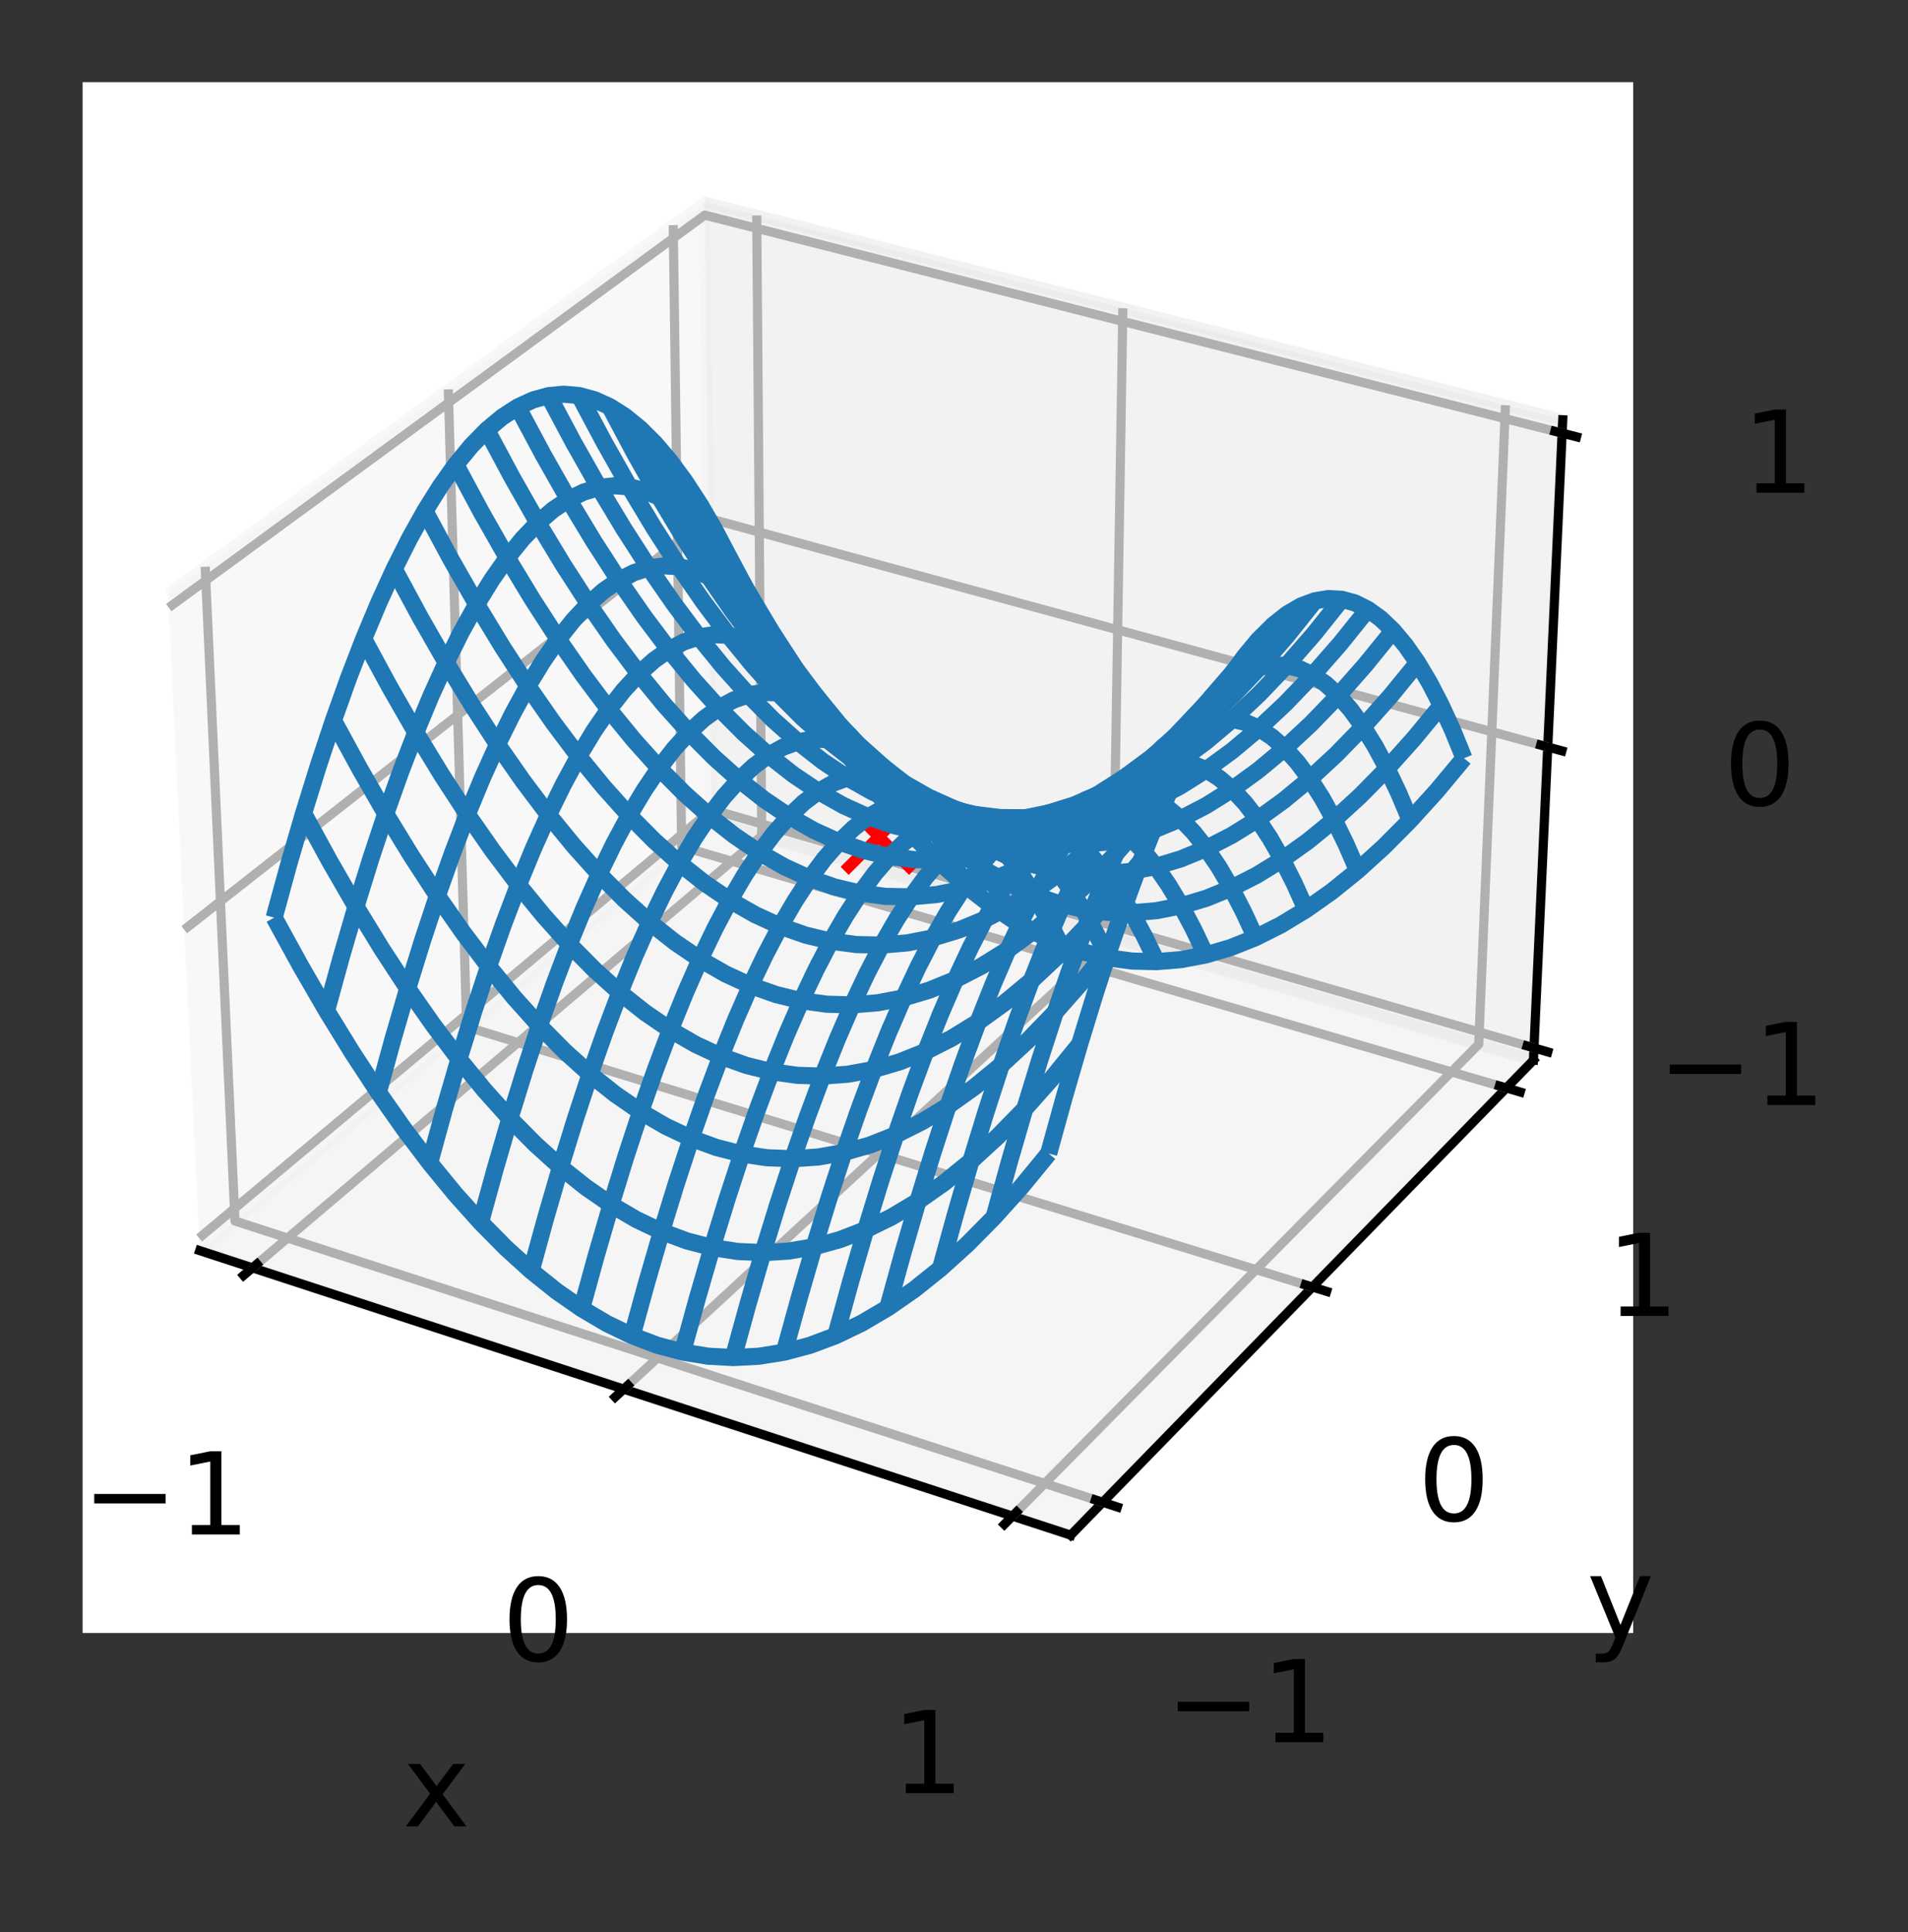 <?xml version="1.0" encoding="utf-8" standalone="no"?>
<!DOCTYPE svg PUBLIC "-//W3C//DTD SVG 1.1//EN"
  "http://www.w3.org/Graphics/SVG/1.1/DTD/svg11.dtd">
<!-- Created with matplotlib (https://matplotlib.org/) -->
<svg height="169.323pt" version="1.1" viewBox="0 0 167.228 169.323" width="167.228pt" xmlns="http://www.w3.org/2000/svg" xmlns:xlink="http://www.w3.org/1999/xlink">
 <rect x="0" y="0" width="167.228" height="169.323" fill="#333333" stroke="none"/>

 <defs>
  <style type="text/css">*{stroke-linecap:butt;stroke-linejoin:round;}</style>
 </defs>
 <g id="figure_1">
  <g id="patch_1">
   <path d="M 0 169.323 
L 167.228 169.323 
L 167.228 0 
L 0 0 
z
" style="fill:none;"/>
  </g>
  <g id="patch_2">
   <path d="M 7.242 143.1 
L 143.142 143.1 
L 143.142 7.2 
L 7.242 7.2 
z
" style="fill:#ffffff;"/>
  </g>
  <g id="pane3d_1">
   <g id="patch_3">
    <path d="M 17.504 109.591 
L 62.382 71.973 
L 61.758 17.721 
L 14.732 52.039 
" style="fill:#f2f2f2;opacity:0.5;stroke:#f2f2f2;stroke-linejoin:miter;"/>
   </g>
  </g>
  <g id="pane3d_2">
   <g id="patch_4">
    <path d="M 62.382 71.973 
L 134.396 92.905 
L 136.966 36.784 
L 61.758 17.721 
" style="fill:#e6e6e6;opacity:0.5;stroke:#e6e6e6;stroke-linejoin:miter;"/>
   </g>
  </g>
  <g id="pane3d_3">
   <g id="patch_5">
    <path d="M 17.504 109.591 
L 93.842 134.524 
L 134.396 92.905 
L 62.382 71.973 
" style="fill:#ececec;opacity:0.5;stroke:#ececec;stroke-linejoin:miter;"/>
   </g>
  </g>
  <g id="axis3d_1">
   <g id="line2d_1">
    <path d="M 17.504 109.591 
L 93.842 134.524 
" style="fill:none;stroke:#000000;stroke-linecap:square;stroke-width:0.8;"/>
   </g>
   <g id="text_1">
    <!-- x -->
    <g transform="translate(35.285 160.043)scale(0.1 -0.1)">
     <defs>
      <path d="M 54.891 54.688 
L 35.109 28.078 
L 55.906 0 
L 45.312 0 
L 29.391 21.484 
L 13.484 0 
L 2.875 0 
L 24.125 28.609 
L 4.688 54.688 
L 15.281 54.688 
L 29.781 35.203 
L 44.281 54.688 
z
" id="DejaVuSans-120"/>
     </defs>
     <use xlink:href="#DejaVuSans-120"/>
    </g>
   </g>
   <g id="Line3DCollection_1">
    <path d="M 22.127 111.101 
L 66.762 73.246 
L 66.323 18.878 
" style="fill:none;stroke:#b0b0b0;stroke-width:0.8;"/>
    <path d="M 54.667 121.729 
L 97.519 82.186 
L 98.414 27.012 
" style="fill:none;stroke:#b0b0b0;stroke-width:0.8;"/>
    <path d="M 88.739 132.857 
L 129.602 91.511 
L 131.949 35.513 
" style="fill:none;stroke:#b0b0b0;stroke-width:0.8;"/>
   </g>
   <g id="xtick_1">
    <g id="line2d_2">
     <path d="M 22.516 110.772 
L 21.348 111.762 
" style="fill:none;stroke:#000000;stroke-linecap:square;stroke-width:0.8;"/>
    </g>
    <g id="text_2">
     <!-- −1 -->
     <g transform="translate(7.2 134.467)scale(0.1 -0.1)">
      <defs>
       <path d="M 10.594 35.5 
L 73.188 35.5 
L 73.188 27.203 
L 10.594 27.203 
z
" id="DejaVuSans-8722"/>
       <path d="M 12.406 8.297 
L 28.516 8.297 
L 28.516 63.922 
L 10.984 60.406 
L 10.984 69.391 
L 28.422 72.906 
L 38.281 72.906 
L 38.281 8.297 
L 54.391 8.297 
L 54.391 0 
L 12.406 0 
z
" id="DejaVuSans-49"/>
      </defs>
      <use xlink:href="#DejaVuSans-8722"/>
      <use x="83.789" xlink:href="#DejaVuSans-49"/>
     </g>
    </g>
   </g>
   <g id="xtick_2">
    <g id="line2d_3">
     <path d="M 55.04 121.384 
L 53.917 122.42 
" style="fill:none;stroke:#000000;stroke-linecap:square;stroke-width:0.8;"/>
    </g>
    <g id="text_3">
     <!-- 0 -->
     <g transform="translate(43.997 145.539)scale(0.1 -0.1)">
      <defs>
       <path d="M 31.781 66.406 
Q 24.172 66.406 20.328 58.906 
Q 16.5 51.422 16.5 36.375 
Q 16.5 21.391 20.328 13.891 
Q 24.172 6.391 31.781 6.391 
Q 39.453 6.391 43.281 13.891 
Q 47.125 21.391 47.125 36.375 
Q 47.125 51.422 43.281 58.906 
Q 39.453 66.406 31.781 66.406 
z
M 31.781 74.219 
Q 44.047 74.219 50.516 64.516 
Q 56.984 54.828 56.984 36.375 
Q 56.984 17.969 50.516 8.266 
Q 44.047 -1.422 31.781 -1.422 
Q 19.531 -1.422 13.062 8.266 
Q 6.594 17.969 6.594 36.375 
Q 6.594 54.828 13.062 64.516 
Q 19.531 74.219 31.781 74.219 
z
" id="DejaVuSans-48"/>
      </defs>
      <use xlink:href="#DejaVuSans-48"/>
     </g>
    </g>
   </g>
   <g id="xtick_3">
    <g id="line2d_4">
     <path d="M 89.096 132.495 
L 88.023 133.581 
" style="fill:none;stroke:#000000;stroke-linecap:square;stroke-width:0.8;"/>
    </g>
    <g id="text_4">
     <!-- 1 -->
     <g transform="translate(78.153 157.137)scale(0.1 -0.1)">
      <use xlink:href="#DejaVuSans-49"/>
     </g>
    </g>
   </g>
  </g>
  <g id="axis3d_2">
   <g id="line2d_5">
    <path d="M 134.396 92.905 
L 93.842 134.524 
" style="fill:none;stroke:#000000;stroke-linecap:square;stroke-width:0.8;"/>
   </g>
   <g id="text_5">
    <!-- y -->
    <g transform="translate(139.07 143.587)scale(0.1 -0.1)">
     <defs>
      <path d="M 32.172 -5.078 
Q 28.375 -14.844 24.75 -17.812 
Q 21.141 -20.797 15.094 -20.797 
L 7.906 -20.797 
L 7.906 -13.281 
L 13.188 -13.281 
Q 16.891 -13.281 18.938 -11.516 
Q 21 -9.766 23.484 -3.219 
L 25.094 0.875 
L 2.984 54.688 
L 12.5 54.688 
L 29.594 11.922 
L 46.688 54.688 
L 56.203 54.688 
z
" id="DejaVuSans-121"/>
     </defs>
     <use xlink:href="#DejaVuSans-121"/>
    </g>
   </g>
   <g id="Line3DCollection_2">
    <path d="M 17.984 49.666 
L 20.596 106.999 
L 96.648 131.644 
" style="fill:none;stroke:#b0b0b0;stroke-width:0.8;"/>
    <path d="M 39.291 34.117 
L 40.899 89.981 
L 115.028 112.782 
" style="fill:none;stroke:#b0b0b0;stroke-width:0.8;"/>
    <path d="M 59.006 19.73 
L 59.746 74.183 
L 132.024 95.34 
" style="fill:none;stroke:#b0b0b0;stroke-width:0.8;"/>
   </g>
   <g id="xtick_4">
    <g id="line2d_6">
     <path d="M 96.007 131.436 
L 97.932 132.06 
" style="fill:none;stroke:#000000;stroke-linecap:square;stroke-width:0.8;"/>
    </g>
    <g id="text_6">
     <!-- −1 -->
     <g transform="translate(102.165 152.673)scale(0.1 -0.1)">
      <use xlink:href="#DejaVuSans-8722"/>
      <use x="83.789" xlink:href="#DejaVuSans-49"/>
     </g>
    </g>
   </g>
   <g id="xtick_5">
    <g id="line2d_7">
     <path d="M 114.404 112.59 
L 116.276 113.166 
" style="fill:none;stroke:#000000;stroke-linecap:square;stroke-width:0.8;"/>
    </g>
    <g id="text_7">
     <!-- 0 -->
     <g transform="translate(124.251 133.265)scale(0.1 -0.1)">
      <use xlink:href="#DejaVuSans-48"/>
     </g>
    </g>
   </g>
   <g id="xtick_6">
    <g id="line2d_8">
     <path d="M 131.417 95.162 
L 133.239 95.695 
" style="fill:none;stroke:#000000;stroke-linecap:square;stroke-width:0.8;"/>
    </g>
    <g id="text_8">
     <!-- 1 -->
     <g transform="translate(140.798 115.318)scale(0.1 -0.1)">
      <use xlink:href="#DejaVuSans-49"/>
     </g>
    </g>
   </g>
  </g>
  <g id="axis3d_3">
   <g id="line2d_9">
    <path d="M 134.396 92.905 
L 136.966 36.784 
" style="fill:none;stroke:#000000;stroke-linecap:square;stroke-width:0.8;"/>
   </g>
   <g id="Line3DCollection_3">
    <path d="M 134.446 91.83 
L 62.37 70.932 
L 17.451 108.491 
" style="fill:none;stroke:#b0b0b0;stroke-width:0.8;"/>
    <path d="M 135.653 65.459 
L 62.077 45.413 
L 16.149 81.47 
" style="fill:none;stroke:#b0b0b0;stroke-width:0.8;"/>
    <path d="M 136.913 37.956 
L 61.771 18.851 
L 14.79 53.242 
" style="fill:none;stroke:#b0b0b0;stroke-width:0.8;"/>
   </g>
   <g id="xtick_7">
    <g id="line2d_10">
     <path d="M 133.841 91.654 
L 135.657 92.181 
" style="fill:none;stroke:#000000;stroke-linecap:square;stroke-width:0.8;"/>
    </g>
    <g id="text_9">
     <!-- −1 -->
     <g transform="translate(145.286 96.835)scale(0.1 -0.1)">
      <use xlink:href="#DejaVuSans-8722"/>
      <use x="83.789" xlink:href="#DejaVuSans-49"/>
     </g>
    </g>
   </g>
   <g id="xtick_8">
    <g id="line2d_11">
     <path d="M 135.035 65.291 
L 136.891 65.797 
" style="fill:none;stroke:#000000;stroke-linecap:square;stroke-width:0.8;"/>
    </g>
    <g id="text_10">
     <!-- 0 -->
     <g transform="translate(151.057 70.568)scale(0.1 -0.1)">
      <use xlink:href="#DejaVuSans-48"/>
     </g>
    </g>
   </g>
   <g id="xtick_9">
    <g id="line2d_12">
     <path d="M 136.281 37.795 
L 138.178 38.278 
" style="fill:none;stroke:#000000;stroke-linecap:square;stroke-width:0.8;"/>
    </g>
    <g id="text_11">
     <!-- 1 -->
     <g transform="translate(152.706 43.179)scale(0.1 -0.1)">
      <use xlink:href="#DejaVuSans-49"/>
     </g>
    </g>
   </g>
  </g>
  <g id="axes_1">
   <g id="line2d_13">
    <defs>
     <path d="M -3 3 
L 3 -3 
M -3 -3 
L 3 3 
" id="m0a084bc25a" style="stroke:#ff0000;"/>
    </defs>
    <g clip-path="url(#p63b0451fa2)">
     <use style="fill:#ff0000;stroke:#ff0000;" x="77.029" xlink:href="#m0a084bc25a" y="73.314"/>
    </g>
   </g>
   <g id="Line3DCollection_4">
    <path clip-path="url(#p63b0451fa2)" d="M 24.027 80.414 
L 25.312 75.722 
L 26.607 71.274 
L 27.911 67.075 
L 29.224 63.126 
L 30.545 59.429 
L 31.873 55.985 
L 33.208 52.797 
L 34.547 49.866 
L 35.892 47.191 
L 37.241 44.774 
L 38.593 42.614 
L 39.947 40.713 
L 41.303 39.068 
L 42.659 37.68 
L 44.016 36.548 
L 45.372 35.67 
L 46.726 35.044 
L 48.078 34.67 
L 49.427 34.544 
L 50.772 34.665 
L 52.113 35.03 
L 53.449 35.636 
L 54.778 36.48 
L 56.102 37.559 
L 57.418 38.87 
L 58.726 40.408 
L 60.026 42.17 
L 61.317 44.152 
L 62.598 46.349 
L 63.87 48.758 
" style="fill:none;stroke:#1f77b4;stroke-width:1.5;"/>
    <path clip-path="url(#p63b0451fa2)" d="M 28.622 88.571 
L 29.905 83.891 
L 31.197 79.454 
L 32.497 75.263 
L 33.805 71.319 
L 35.12 67.626 
L 36.441 64.184 
L 37.768 60.996 
L 39.099 58.061 
L 40.434 55.381 
L 41.773 52.957 
L 43.113 50.789 
L 44.456 48.876 
L 45.799 47.218 
L 47.142 45.814 
L 48.484 44.664 
L 49.825 43.766 
L 51.163 43.119 
L 52.499 42.721 
L 53.83 42.57 
L 55.158 42.663 
L 56.48 42.999 
L 57.796 43.574 
L 59.106 44.385 
L 60.408 45.429 
L 61.703 46.703 
L 62.99 48.203 
L 64.267 49.926 
L 65.535 51.867 
L 66.793 54.022 
L 68.041 56.387 
" style="fill:none;stroke:#1f77b4;stroke-width:1.5;"/>
    <path clip-path="url(#p63b0451fa2)" d="M 33.162 95.725 
L 34.443 91.054 
L 35.733 86.624 
L 37.03 82.438 
L 38.334 78.498 
L 39.644 74.806 
L 40.96 71.364 
L 42.28 68.173 
L 43.604 65.235 
L 44.931 62.55 
L 46.26 60.118 
L 47.591 57.94 
L 48.922 56.016 
L 50.254 54.346 
L 51.584 52.928 
L 52.913 51.762 
L 54.24 50.847 
L 55.564 50.18 
L 56.884 49.762 
L 58.199 49.588 
L 59.51 49.658 
L 60.814 49.968 
L 62.113 50.516 
L 63.403 51.299 
L 64.687 52.313 
L 65.961 53.556 
L 67.227 55.024 
L 68.484 56.713 
L 69.73 58.619 
L 70.966 60.738 
L 72.19 63.065 
" style="fill:none;stroke:#1f77b4;stroke-width:1.5;"/>
    <path clip-path="url(#p63b0451fa2)" d="M 37.657 101.899 
L 38.938 97.232 
L 40.226 92.806 
L 41.521 88.621 
L 42.822 84.682 
L 44.129 80.99 
L 45.439 77.546 
L 46.754 74.351 
L 48.072 71.408 
L 49.391 68.717 
L 50.713 66.278 
L 52.035 64.091 
L 53.356 62.157 
L 54.677 60.474 
L 55.997 59.044 
L 57.314 57.863 
L 58.628 56.932 
L 59.938 56.249 
L 61.244 55.812 
L 62.544 55.62 
L 63.839 55.669 
L 65.127 55.957 
L 66.408 56.482 
L 67.681 57.241 
L 68.946 58.231 
L 70.202 59.448 
L 71.448 60.889 
L 72.684 62.55 
L 73.91 64.427 
L 75.124 66.516 
L 76.327 68.813 
" style="fill:none;stroke:#1f77b4;stroke-width:1.5;"/>
    <path clip-path="url(#p63b0451fa2)" d="M 42.117 107.108 
L 43.399 102.443 
L 44.687 98.016 
L 45.981 93.831 
L 47.28 89.89 
L 48.584 86.194 
L 49.891 82.746 
L 51.201 79.547 
L 52.514 76.598 
L 53.827 73.899 
L 55.142 71.452 
L 56.456 69.257 
L 57.769 67.313 
L 59.08 65.62 
L 60.39 64.177 
L 61.696 62.984 
L 62.998 62.039 
L 64.295 61.342 
L 65.588 60.889 
L 66.874 60.68 
L 68.154 60.712 
L 69.427 60.983 
L 70.692 61.489 
L 71.949 62.229 
L 73.196 63.198 
L 74.434 64.394 
L 75.661 65.813 
L 76.878 67.451 
L 78.084 69.305 
L 79.278 71.37 
L 80.459 73.643 
" style="fill:none;stroke:#1f77b4;stroke-width:1.5;"/>
    <path clip-path="url(#p63b0451fa2)" d="M 46.554 111.365 
L 47.837 106.697 
L 49.126 102.267 
L 50.42 98.078 
L 51.718 94.132 
L 53.02 90.432 
L 54.325 86.978 
L 55.632 83.772 
L 56.94 80.816 
L 58.248 78.11 
L 59.557 75.654 
L 60.864 73.45 
L 62.17 71.496 
L 63.473 69.793 
L 64.773 68.34 
L 66.069 67.136 
L 67.36 66.179 
L 68.646 65.469 
L 69.926 65.004 
L 71.2 64.782 
L 72.466 64.8 
L 73.725 65.056 
L 74.974 65.548 
L 76.215 66.272 
L 77.446 67.225 
L 78.666 68.405 
L 79.876 69.807 
L 81.075 71.428 
L 82.261 73.265 
L 83.436 75.312 
L 84.597 77.566 
" style="fill:none;stroke:#1f77b4;stroke-width:1.5;"/>
    <path clip-path="url(#p63b0451fa2)" d="M 50.977 114.678 
L 52.263 110.004 
L 53.553 105.567 
L 54.848 101.371 
L 56.147 97.418 
L 57.448 93.71 
L 58.751 90.248 
L 60.055 87.035 
L 61.36 84.07 
L 62.665 81.355 
L 63.968 78.891 
L 65.27 76.678 
L 66.569 74.715 
L 67.864 73.002 
L 69.156 71.54 
L 70.443 70.326 
L 71.725 69.36 
L 73 68.639 
L 74.269 68.164 
L 75.53 67.931 
L 76.784 67.938 
L 78.029 68.184 
L 79.264 68.664 
L 80.49 69.377 
L 81.705 70.32 
L 82.909 71.488 
L 84.102 72.879 
L 85.283 74.488 
L 86.451 76.312 
L 87.607 78.348 
L 88.749 80.59 
" style="fill:none;stroke:#1f77b4;stroke-width:1.5;"/>
    <path clip-path="url(#p63b0451fa2)" d="M 55.396 117.051 
L 56.686 112.366 
L 57.979 107.919 
L 59.276 103.713 
L 60.576 99.75 
L 61.877 96.032 
L 63.18 92.561 
L 64.483 89.337 
L 65.785 86.363 
L 67.086 83.639 
L 68.386 81.166 
L 69.683 78.944 
L 70.976 76.972 
L 72.265 75.251 
L 73.55 73.78 
L 74.829 72.557 
L 76.101 71.583 
L 77.367 70.855 
L 78.626 70.372 
L 79.876 70.131 
L 81.117 70.131 
L 82.349 70.369 
L 83.571 70.843 
L 84.782 71.549 
L 85.983 72.484 
L 87.171 73.646 
L 88.348 75.03 
L 89.512 76.633 
L 90.663 78.451 
L 91.8 80.48 
L 92.924 82.716 
" style="fill:none;stroke:#1f77b4;stroke-width:1.5;"/>
    <path clip-path="url(#p63b0451fa2)" d="M 59.822 118.481 
L 61.117 113.782 
L 62.414 109.322 
L 63.714 105.103 
L 65.016 101.127 
L 66.318 97.397 
L 67.621 93.914 
L 68.924 90.679 
L 70.225 87.695 
L 71.524 84.961 
L 72.82 82.478 
L 74.113 80.246 
L 75.402 78.266 
L 76.686 76.537 
L 77.964 75.058 
L 79.235 73.829 
L 80.5 72.848 
L 81.757 72.115 
L 83.006 71.626 
L 84.246 71.381 
L 85.476 71.376 
L 86.696 71.611 
L 87.905 72.081 
L 89.103 72.784 
L 90.289 73.717 
L 91.463 74.877 
L 92.624 76.26 
L 93.771 77.862 
L 94.905 79.679 
L 96.025 81.708 
L 97.13 83.944 
" style="fill:none;stroke:#1f77b4;stroke-width:1.5;"/>
    <path clip-path="url(#p63b0451fa2)" d="M 64.266 118.965 
L 65.566 114.248 
L 66.868 109.77 
L 68.172 105.535 
L 69.477 101.543 
L 70.782 97.799 
L 72.086 94.302 
L 73.389 91.055 
L 74.69 88.058 
L 75.988 85.313 
L 77.282 82.82 
L 78.572 80.58 
L 79.857 78.591 
L 81.136 76.855 
L 82.409 75.37 
L 83.674 74.135 
L 84.931 73.15 
L 86.18 72.413 
L 87.42 71.921 
L 88.65 71.674 
L 89.87 71.669 
L 91.079 71.903 
L 92.276 72.374 
L 93.461 73.078 
L 94.633 74.014 
L 95.793 75.176 
L 96.939 76.563 
L 98.071 78.169 
L 99.188 79.992 
L 100.291 82.026 
L 101.379 84.269 
" style="fill:none;stroke:#1f77b4;stroke-width:1.5;"/>
    <path clip-path="url(#p63b0451fa2)" d="M 68.737 118.491 
L 70.044 113.752 
L 71.352 109.254 
L 72.661 104.999 
L 73.97 100.989 
L 75.278 97.228 
L 76.585 93.715 
L 77.89 90.453 
L 79.191 87.444 
L 80.489 84.687 
L 81.782 82.183 
L 83.07 79.934 
L 84.352 77.937 
L 85.627 76.194 
L 86.895 74.704 
L 88.155 73.466 
L 89.406 72.478 
L 90.647 71.739 
L 91.879 71.247 
L 93.1 71.001 
L 94.31 70.998 
L 95.508 71.236 
L 96.694 71.711 
L 97.867 72.422 
L 99.026 73.364 
L 100.172 74.534 
L 101.304 75.93 
L 102.42 77.546 
L 103.522 79.38 
L 104.608 81.426 
L 105.678 83.681 
" style="fill:none;stroke:#1f77b4;stroke-width:1.5;"/>
    <path clip-path="url(#p63b0451fa2)" d="M 73.247 117.047 
L 74.562 112.282 
L 75.877 107.759 
L 77.192 103.481 
L 78.507 99.45 
L 79.819 95.668 
L 81.129 92.138 
L 82.436 88.86 
L 83.739 85.836 
L 85.038 83.066 
L 86.331 80.552 
L 87.618 78.293 
L 88.897 76.289 
L 90.17 74.54 
L 91.434 73.046 
L 92.689 71.805 
L 93.934 70.816 
L 95.169 70.078 
L 96.393 69.589 
L 97.606 69.347 
L 98.807 69.35 
L 99.995 69.595 
L 101.17 70.079 
L 102.331 70.8 
L 103.478 71.754 
L 104.611 72.937 
L 105.728 74.347 
L 106.83 75.979 
L 107.916 77.829 
L 108.986 79.894 
L 110.039 82.168 
" style="fill:none;stroke:#1f77b4;stroke-width:1.5;"/>
    <path clip-path="url(#p63b0451fa2)" d="M 77.807 114.611 
L 79.131 109.816 
L 80.454 105.264 
L 81.777 100.96 
L 83.098 96.905 
L 84.416 93.101 
L 85.73 89.551 
L 87.041 86.255 
L 88.346 83.215 
L 89.646 80.432 
L 90.94 77.906 
L 92.227 75.637 
L 93.505 73.627 
L 94.775 71.873 
L 96.036 70.375 
L 97.287 69.134 
L 98.528 68.146 
L 99.757 67.412 
L 100.974 66.928 
L 102.18 66.693 
L 103.372 66.705 
L 104.55 66.961 
L 105.715 67.458 
L 106.865 68.194 
L 108 69.164 
L 109.119 70.366 
L 110.223 71.796 
L 111.31 73.449 
L 112.381 75.323 
L 113.435 77.412 
L 114.471 79.712 
" style="fill:none;stroke:#1f77b4;stroke-width:1.5;"/>
    <path clip-path="url(#p63b0451fa2)" d="M 82.43 111.16 
L 83.764 106.33 
L 85.096 101.746 
L 86.427 97.412 
L 87.755 93.329 
L 89.08 89.501 
L 90.4 85.928 
L 91.715 82.613 
L 93.024 79.555 
L 94.327 76.758 
L 95.622 74.22 
L 96.909 71.942 
L 98.188 69.924 
L 99.456 68.166 
L 100.715 66.667 
L 101.963 65.426 
L 103.199 64.442 
L 104.423 63.713 
L 105.634 63.238 
L 106.832 63.014 
L 108.016 63.039 
L 109.186 63.31 
L 110.34 63.825 
L 111.48 64.58 
L 112.603 65.572 
L 113.71 66.798 
L 114.8 68.253 
L 115.873 69.934 
L 116.929 71.837 
L 117.967 73.958 
L 118.986 76.292 
" style="fill:none;stroke:#1f77b4;stroke-width:1.5;"/>
    <path clip-path="url(#p63b0451fa2)" d="M 87.126 106.663 
L 88.472 101.794 
L 89.815 97.173 
L 91.156 92.805 
L 92.492 88.692 
L 93.824 84.836 
L 95.151 81.239 
L 96.472 77.902 
L 97.786 74.826 
L 99.092 72.013 
L 100.39 69.462 
L 101.678 67.175 
L 102.957 65.151 
L 104.225 63.39 
L 105.482 61.89 
L 106.727 60.652 
L 107.96 59.674 
L 109.179 58.953 
L 110.385 58.489 
L 111.577 58.279 
L 112.753 58.321 
L 113.914 58.612 
L 115.059 59.149 
L 116.188 59.929 
L 117.3 60.948 
L 118.395 62.203 
L 119.472 63.691 
L 120.53 65.406 
L 121.571 67.346 
L 122.593 69.505 
L 123.596 71.879 
" style="fill:none;stroke:#1f77b4;stroke-width:1.5;"/>
    <path clip-path="url(#p63b0451fa2)" d="M 91.911 101.084 
L 93.269 96.171 
L 94.624 91.509 
L 95.975 87.104 
L 97.322 82.957 
L 98.663 79.07 
L 99.997 75.446 
L 101.325 72.085 
L 102.644 68.989 
L 103.955 66.16 
L 105.256 63.597 
L 106.547 61.3 
L 107.827 59.27 
L 109.096 57.506 
L 110.352 56.008 
L 111.595 54.775 
L 112.825 53.804 
L 114.04 53.095 
L 115.241 52.646 
L 116.426 52.454 
L 117.595 52.516 
L 118.748 52.831 
L 119.884 53.396 
L 121.003 54.206 
L 122.103 55.258 
L 123.186 56.549 
L 124.25 58.075 
L 125.295 59.832 
L 126.32 61.815 
L 127.327 64.02 
L 128.313 66.443 
" style="fill:none;stroke:#1f77b4;stroke-width:1.5;"/>
    <path clip-path="url(#p63b0451fa2)" d="M 24.027 80.414 
L 26.333 84.619 
L 28.622 88.571 
L 30.898 92.272 
L 33.162 95.725 
L 35.414 98.934 
L 37.657 101.899 
L 39.891 104.623 
L 42.117 107.108 
L 44.338 109.355 
L 46.554 111.365 
L 48.766 113.14 
L 50.977 114.678 
L 53.186 115.982 
L 55.396 117.051 
L 57.608 117.884 
L 59.822 118.481 
L 62.041 118.842 
L 64.266 118.965 
L 66.497 118.848 
L 68.737 118.491 
L 70.987 117.892 
L 73.247 117.047 
L 75.52 115.954 
L 77.807 114.611 
L 80.11 113.014 
L 82.43 111.16 
L 84.768 109.045 
L 87.126 106.663 
L 89.507 104.012 
L 91.911 101.084 
" style="fill:none;stroke:#1f77b4;stroke-width:1.5;"/>
    <path clip-path="url(#p63b0451fa2)" d="M 26.607 71.274 
L 28.909 75.492 
L 31.197 79.454 
L 33.471 83.164 
L 35.733 86.624 
L 37.984 89.837 
L 40.226 92.806 
L 42.46 95.531 
L 44.687 98.016 
L 46.909 100.261 
L 49.126 102.267 
L 51.341 104.036 
L 53.553 105.567 
L 55.766 106.862 
L 57.979 107.919 
L 60.195 108.739 
L 62.414 109.322 
L 64.638 109.666 
L 66.868 109.77 
L 69.106 109.633 
L 71.352 109.254 
L 73.609 108.63 
L 75.877 107.759 
L 78.158 106.638 
L 80.454 105.264 
L 82.767 103.635 
L 85.096 101.746 
L 87.445 99.594 
L 89.815 97.173 
L 92.208 94.48 
L 94.624 91.509 
" style="fill:none;stroke:#1f77b4;stroke-width:1.5;"/>
    <path clip-path="url(#p63b0451fa2)" d="M 29.224 63.126 
L 31.522 67.351 
L 33.805 71.319 
L 36.075 75.034 
L 38.334 78.498 
L 40.582 81.713 
L 42.822 84.682 
L 45.054 87.407 
L 47.28 89.89 
L 49.501 92.131 
L 51.718 94.132 
L 53.933 95.895 
L 56.147 97.418 
L 58.361 98.703 
L 60.576 99.75 
L 62.794 100.558 
L 65.016 101.127 
L 67.243 101.456 
L 69.477 101.543 
L 71.719 101.389 
L 73.97 100.989 
L 76.232 100.344 
L 78.507 99.45 
L 80.794 98.305 
L 83.098 96.905 
L 85.417 95.248 
L 87.755 93.329 
L 90.113 91.146 
L 92.492 88.692 
L 94.895 85.965 
L 97.322 82.957 
" style="fill:none;stroke:#1f77b4;stroke-width:1.5;"/>
    <path clip-path="url(#p63b0451fa2)" d="M 31.873 55.985 
L 34.164 60.214 
L 36.441 64.184 
L 38.706 67.9 
L 40.96 71.364 
L 43.204 74.578 
L 45.439 77.546 
L 47.668 80.268 
L 49.891 82.746 
L 52.11 84.983 
L 54.325 86.978 
L 56.538 88.733 
L 58.751 90.248 
L 60.964 91.524 
L 63.18 92.561 
L 65.398 93.357 
L 67.621 93.914 
L 69.85 94.229 
L 72.086 94.302 
L 74.331 94.131 
L 76.585 93.715 
L 78.851 93.051 
L 81.129 92.138 
L 83.422 90.972 
L 85.73 89.551 
L 88.056 87.871 
L 90.4 85.928 
L 92.764 83.719 
L 95.151 81.239 
L 97.561 78.483 
L 99.997 75.446 
" style="fill:none;stroke:#1f77b4;stroke-width:1.5;"/>
    <path clip-path="url(#p63b0451fa2)" d="M 34.547 49.866 
L 36.83 54.093 
L 39.099 58.061 
L 41.357 61.774 
L 43.604 65.235 
L 45.842 68.445 
L 48.072 71.408 
L 50.295 74.125 
L 52.514 76.598 
L 54.728 78.828 
L 56.94 80.816 
L 59.15 82.563 
L 61.36 84.07 
L 63.571 85.337 
L 65.785 86.363 
L 68.003 87.149 
L 70.225 87.695 
L 72.454 87.998 
L 74.69 88.058 
L 76.935 87.874 
L 79.191 87.444 
L 81.459 86.765 
L 83.739 85.836 
L 86.035 84.654 
L 88.346 83.215 
L 90.676 81.517 
L 93.024 79.555 
L 95.394 77.327 
L 97.786 74.826 
L 100.202 72.049 
L 102.644 68.989 
" style="fill:none;stroke:#1f77b4;stroke-width:1.5;"/>
    <path clip-path="url(#p63b0451fa2)" d="M 37.241 44.774 
L 39.513 48.995 
L 41.773 52.957 
L 44.021 56.664 
L 46.26 60.118 
L 48.49 63.322 
L 50.713 66.278 
L 52.929 68.987 
L 55.142 71.452 
L 57.35 73.674 
L 59.557 75.654 
L 61.762 77.393 
L 63.968 78.891 
L 66.175 80.149 
L 68.386 81.166 
L 70.6 81.942 
L 72.82 82.478 
L 75.047 82.771 
L 77.282 82.82 
L 79.527 82.625 
L 81.782 82.183 
L 84.05 81.493 
L 86.331 80.552 
L 88.627 79.357 
L 90.94 77.906 
L 93.271 76.195 
L 95.622 74.22 
L 97.994 71.977 
L 100.39 69.462 
L 102.809 66.671 
L 105.256 63.597 
" style="fill:none;stroke:#1f77b4;stroke-width:1.5;"/>
    <path clip-path="url(#p63b0451fa2)" d="M 39.947 40.713 
L 42.207 44.923 
L 44.456 48.876 
L 46.694 52.572 
L 48.922 56.016 
L 51.143 59.21 
L 53.356 62.157 
L 55.565 64.857 
L 57.769 67.313 
L 59.97 69.525 
L 62.17 71.496 
L 64.369 73.226 
L 66.569 74.715 
L 68.771 75.964 
L 70.976 76.972 
L 73.186 77.74 
L 75.402 78.266 
L 77.625 78.55 
L 79.857 78.591 
L 82.099 78.388 
L 84.352 77.937 
L 86.618 77.239 
L 88.897 76.289 
L 91.193 75.086 
L 93.505 73.627 
L 95.836 71.907 
L 98.188 69.924 
L 100.561 67.674 
L 102.957 65.151 
L 105.379 62.352 
L 107.827 59.27 
" style="fill:none;stroke:#1f77b4;stroke-width:1.5;"/>
    <path clip-path="url(#p63b0451fa2)" d="M 42.659 37.68 
L 44.906 41.876 
L 47.142 45.814 
L 49.367 49.497 
L 51.584 52.928 
L 53.794 56.11 
L 55.997 59.044 
L 58.195 61.732 
L 60.39 64.177 
L 62.582 66.379 
L 64.773 68.34 
L 66.964 70.06 
L 69.156 71.54 
L 71.351 72.78 
L 73.55 73.78 
L 75.753 74.539 
L 77.964 75.058 
L 80.182 75.336 
L 82.409 75.37 
L 84.646 75.16 
L 86.895 74.704 
L 89.157 74 
L 91.434 73.046 
L 93.726 71.839 
L 96.036 70.375 
L 98.365 68.653 
L 100.715 66.667 
L 103.087 64.415 
L 105.482 61.89 
L 107.903 59.09 
L 110.352 56.008 
" style="fill:none;stroke:#1f77b4;stroke-width:1.5;"/>
    <path clip-path="url(#p63b0451fa2)" d="M 45.372 35.67 
L 47.603 39.846 
L 49.825 43.766 
L 52.036 47.432 
L 54.24 50.847 
L 56.437 54.013 
L 58.628 56.932 
L 60.814 59.607 
L 62.998 62.039 
L 65.179 64.23 
L 67.36 66.179 
L 69.542 67.889 
L 71.725 69.36 
L 73.911 70.591 
L 76.101 71.583 
L 78.297 72.336 
L 80.5 72.848 
L 82.711 73.12 
L 84.931 73.15 
L 87.163 72.936 
L 89.406 72.478 
L 91.662 71.772 
L 93.934 70.816 
L 96.222 69.609 
L 98.528 68.146 
L 100.853 66.425 
L 103.199 64.442 
L 105.567 62.193 
L 107.96 59.674 
L 110.379 56.879 
L 112.825 53.804 
" style="fill:none;stroke:#1f77b4;stroke-width:1.5;"/>
    <path clip-path="url(#p63b0451fa2)" d="M 48.078 34.67 
L 50.293 38.823 
L 52.499 42.721 
L 54.695 46.366 
L 56.884 49.762 
L 59.066 52.91 
L 61.244 55.812 
L 63.417 58.472 
L 65.588 60.889 
L 67.757 63.067 
L 69.926 65.004 
L 72.097 66.703 
L 74.269 68.164 
L 76.445 69.387 
L 78.626 70.372 
L 80.812 71.118 
L 83.006 71.626 
L 85.208 71.894 
L 87.42 71.921 
L 89.643 71.706 
L 91.879 71.247 
L 94.129 70.543 
L 96.393 69.589 
L 98.675 68.386 
L 100.974 66.928 
L 103.294 65.213 
L 105.634 63.238 
L 107.997 60.998 
L 110.385 58.489 
L 112.799 55.707 
L 115.241 52.646 
" style="fill:none;stroke:#1f77b4;stroke-width:1.5;"/>
    <path clip-path="url(#p63b0451fa2)" d="M 50.772 34.665 
L 52.97 38.791 
L 55.158 42.663 
L 57.337 46.284 
L 59.51 49.658 
L 61.677 52.785 
L 63.839 55.669 
L 65.998 58.311 
L 68.154 60.712 
L 70.31 62.875 
L 72.466 64.8 
L 74.624 66.487 
L 76.784 67.938 
L 78.948 69.153 
L 81.117 70.131 
L 83.293 70.872 
L 85.476 71.376 
L 87.668 71.642 
L 89.87 71.669 
L 92.084 71.455 
L 94.31 70.998 
L 96.551 70.297 
L 98.807 69.35 
L 101.08 68.154 
L 103.372 66.705 
L 105.683 65.001 
L 108.016 63.039 
L 110.372 60.813 
L 112.753 58.321 
L 115.16 55.557 
L 117.595 52.516 
" style="fill:none;stroke:#1f77b4;stroke-width:1.5;"/>
    <path clip-path="url(#p63b0451fa2)" d="M 53.449 35.636 
L 55.627 39.731 
L 57.796 43.574 
L 59.957 47.168 
L 62.113 50.516 
L 64.262 53.62 
L 66.408 56.482 
L 68.551 59.105 
L 70.692 61.489 
L 72.833 63.636 
L 74.974 65.548 
L 77.118 67.223 
L 79.264 68.664 
L 81.415 69.871 
L 83.571 70.843 
L 85.734 71.58 
L 87.905 72.081 
L 90.085 72.346 
L 92.276 72.374 
L 94.478 72.163 
L 96.694 71.711 
L 98.924 71.018 
L 101.17 70.079 
L 103.433 68.894 
L 105.715 67.458 
L 108.017 65.77 
L 110.34 63.825 
L 112.687 61.619 
L 115.059 59.149 
L 117.458 56.409 
L 119.884 53.396 
" style="fill:none;stroke:#1f77b4;stroke-width:1.5;"/>
    <path clip-path="url(#p63b0451fa2)" d="M 56.102 37.559 
L 58.259 41.619 
L 60.408 45.429 
L 62.55 48.993 
L 64.687 52.313 
L 66.818 55.392 
L 68.946 58.231 
L 71.072 60.833 
L 73.196 63.198 
L 75.32 65.329 
L 77.446 67.225 
L 79.574 68.889 
L 81.705 70.32 
L 83.841 71.518 
L 85.983 72.484 
L 88.132 73.217 
L 90.289 73.717 
L 92.456 73.983 
L 94.633 74.014 
L 96.823 73.808 
L 99.026 73.364 
L 101.244 72.68 
L 103.478 71.754 
L 105.73 70.583 
L 108 69.164 
L 110.29 67.495 
L 112.603 65.572 
L 114.939 63.391 
L 117.3 60.948 
L 119.687 58.239 
L 122.103 55.258 
" style="fill:none;stroke:#1f77b4;stroke-width:1.5;"/>
    <path clip-path="url(#p63b0451fa2)" d="M 58.726 40.408 
L 60.862 44.429 
L 62.99 48.203 
L 65.111 51.734 
L 67.227 55.024 
L 69.339 58.075 
L 71.448 60.889 
L 73.555 63.468 
L 75.661 65.813 
L 77.768 67.926 
L 79.876 69.807 
L 81.987 71.458 
L 84.102 72.879 
L 86.222 74.069 
L 88.348 75.03 
L 90.482 75.76 
L 92.624 76.26 
L 94.776 76.528 
L 96.939 76.563 
L 99.114 76.364 
L 101.304 75.93 
L 103.508 75.258 
L 105.728 74.347 
L 107.966 73.194 
L 110.223 71.796 
L 112.501 70.15 
L 114.8 68.253 
L 117.123 66.101 
L 119.472 63.691 
L 121.846 61.017 
L 124.25 58.075 
" style="fill:none;stroke:#1f77b4;stroke-width:1.5;"/>
    <path clip-path="url(#p63b0451fa2)" d="M 61.317 44.152 
L 63.43 48.131 
L 65.535 51.867 
L 67.635 55.362 
L 69.73 58.619 
L 71.821 61.64 
L 73.91 64.427 
L 75.997 66.981 
L 78.084 69.305 
L 80.172 71.399 
L 82.261 73.265 
L 84.354 74.902 
L 86.451 76.312 
L 88.554 77.495 
L 90.663 78.451 
L 92.78 79.179 
L 94.905 79.679 
L 97.041 79.95 
L 99.188 79.992 
L 101.348 79.802 
L 103.522 79.38 
L 105.711 78.723 
L 107.916 77.829 
L 110.139 76.697 
L 112.381 75.323 
L 114.644 73.704 
L 116.929 71.837 
L 119.237 69.719 
L 121.571 67.346 
L 123.932 64.713 
L 126.32 61.815 
" style="fill:none;stroke:#1f77b4;stroke-width:1.5;"/>
    <path clip-path="url(#p63b0451fa2)" d="M 63.87 48.758 
L 65.958 52.693 
L 68.041 56.387 
L 70.117 59.844 
L 72.19 63.065 
L 74.259 66.054 
L 76.327 68.813 
L 78.393 71.341 
L 80.459 73.643 
L 82.527 75.717 
L 84.597 77.566 
L 86.671 79.19 
L 88.749 80.59 
L 90.833 81.765 
L 92.924 82.716 
L 95.022 83.442 
L 97.13 83.944 
L 99.249 84.22 
L 101.379 84.269 
L 103.521 84.09 
L 105.678 83.681 
L 107.85 83.041 
L 110.039 82.168 
L 112.245 81.059 
L 114.471 79.712 
L 116.718 78.124 
L 118.986 76.292 
L 121.279 74.211 
L 123.596 71.879 
L 125.94 69.291 
L 128.313 66.443 
" style="fill:none;stroke:#1f77b4;stroke-width:1.5;"/>
   </g>
  </g>
 </g>
 <defs>
  <clipPath id="p63b0451fa2">
   <rect height="135.9" width="135.9" x="7.242" y="7.2"/>
  </clipPath>
 </defs>
</svg>
